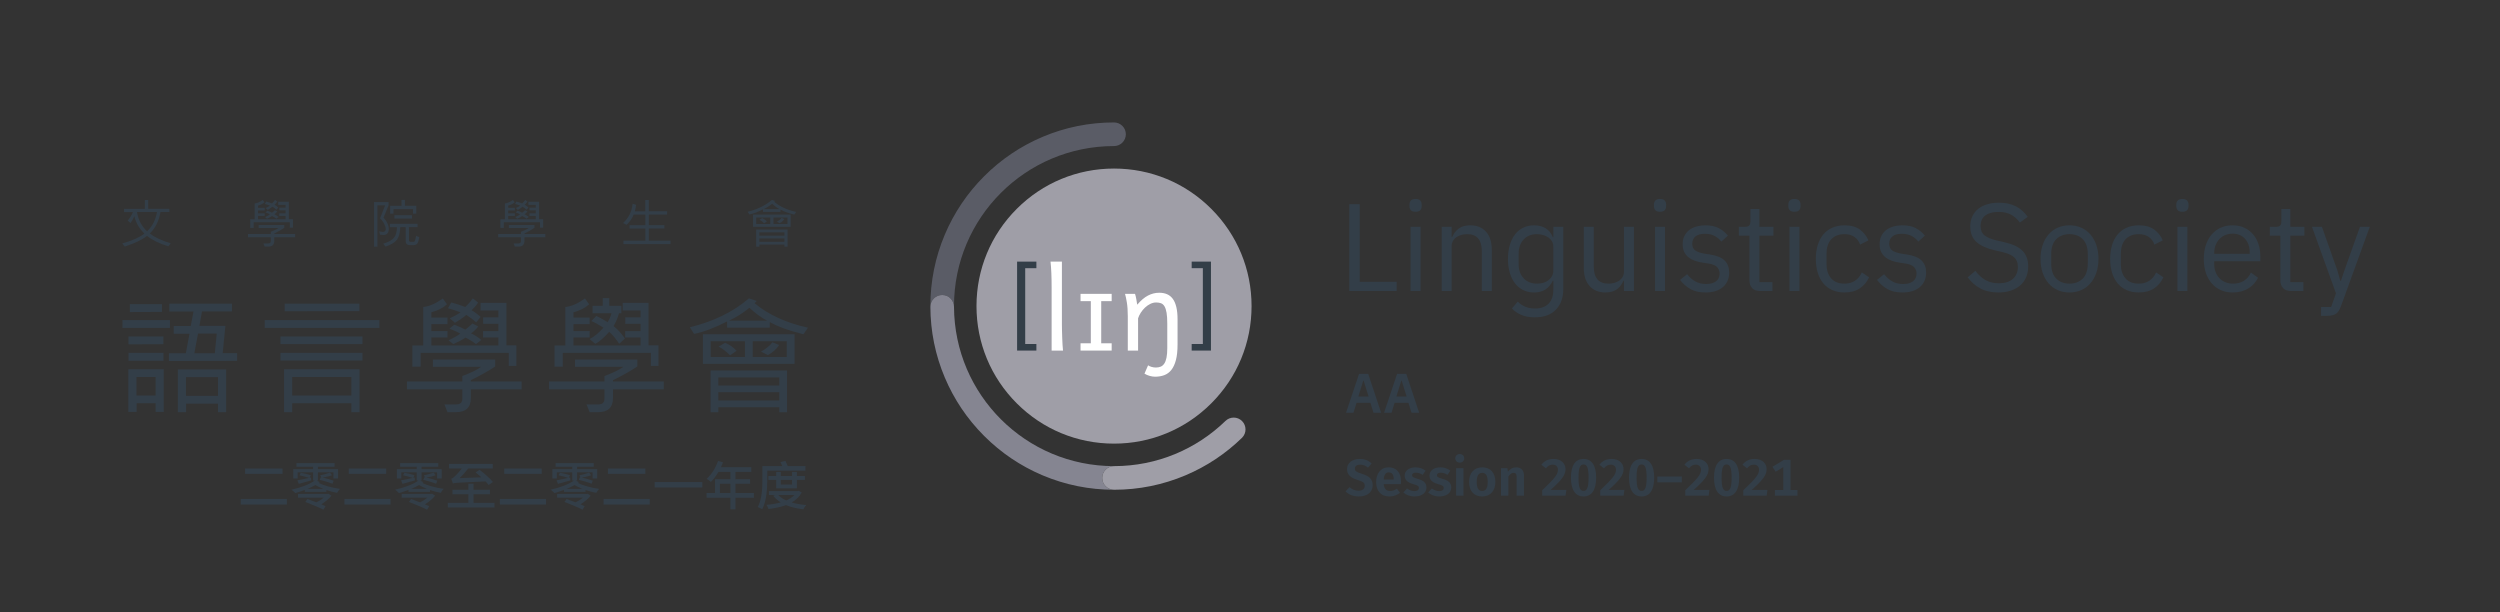 <?xml version="1.0" encoding="UTF-8"?><svg id="uuid-80d5c104-ba9f-49ca-acb6-b341394227b6" xmlns="http://www.w3.org/2000/svg" width="1020.93mm" height="250mm" xmlns:xlink="http://www.w3.org/1999/xlink" viewBox="0 0 2893.975 708.661"><rect x="0" y="0" width="2893.975" height="708.661" fill="#333333" stroke="none"/><defs><style>.uuid-39b69e42-a96c-4de2-99e6-032a1ff33a07{fill:#fff;}.uuid-5b909d5b-1e67-47f7-b3b9-e8b97bfa3566{fill:none;}.uuid-27d635ac-615b-4896-a33a-58795cc21600{fill:#333e48;}.uuid-41560b32-d014-4e49-b82b-5eb8ba03c1a8{fill:#9f9ea7;}.uuid-20111149-6c13-433e-9964-840d6f8a2aa1{fill:#5a5c66;}.uuid-28582830-c015-45b5-9b14-f9f43d062bec{fill:#858591;}.uuid-b550ade4-3367-4667-9c0d-2109c237ad06{clip-path:url(#uuid-2120705f-f601-4526-9203-2cfabcd825bf);}</style><clipPath id="uuid-2120705f-f601-4526-9203-2cfabcd825bf"><rect class="uuid-5b909d5b-1e67-47f7-b3b9-e8b97bfa3566" width="2893.975" height="708.661"/></clipPath></defs><g class="uuid-b550ade4-3367-4667-9c0d-2109c237ad06"><path class="uuid-20111149-6c13-433e-9964-840d6f8a2aa1" d="M1090.674,341.492c7.556,0,13.677,6.123,13.677,13.676,0-.279-.01-.559-.01-.838,0-102.31,82.935-185.248,185.248-185.248,7.554,0,13.674-6.121,13.674-13.676,0-7.551-6.12-13.674-13.674-13.674-28.688,0-56.535,5.625-82.765,16.719-25.318,10.709-48.05,26.033-67.564,45.549-19.519,19.517-34.844,42.25-45.553,67.568-11.094,26.229-16.72,54.072-16.72,82.762,0,.279.011.559.011.838,0-7.553,6.122-13.676,13.675-13.676Z"/><path class="uuid-28582830-c015-45b5-9b14-f9f43d062bec" d="M1275.913,553.254c0-7.553,6.123-13.676,13.676-13.676-102.03,0-184.785-82.486-185.238-184.41,0-7.553-6.121-13.676-13.677-13.676-7.553,0-13.675,6.123-13.675,13.676.108,28.393,5.726,55.951,16.709,81.924,10.709,25.318,26.034,48.053,45.553,67.566,19.514,19.52,42.245,34.844,67.564,45.553,26.23,11.094,54.077,16.719,82.765,16.719-7.553,0-13.676-6.123-13.676-13.676Z"/><path class="uuid-41560b32-d014-4e49-b82b-5eb8ba03c1a8" d="M1437.786,487.402c-5.34-5.34-13.997-5.34-19.34,0-33.342,32.291-78.775,52.176-128.857,52.176-7.553,0-13.676,6.123-13.676,13.676,0,7.553,6.123,13.676,13.676,13.676,28.689,0,56.532-5.625,82.762-16.719,24.407-10.322,46.4-24.947,65.436-43.467,5.344-5.34,5.344-14,0-19.342Z"/><path class="uuid-41560b32-d014-4e49-b82b-5eb8ba03c1a8" d="M1402.171,241.748c-30.068-30.072-70.053-46.631-112.582-46.631-42.527,0-82.512,16.559-112.583,46.631-30.069,30.072-46.634,70.055-46.634,112.582,0,42.529,16.565,82.51,46.634,112.582,30.071,30.072,70.056,46.635,112.583,46.635,42.529,0,82.514-16.562,112.582-46.635,30.071-30.072,46.631-70.053,46.631-112.582,0-42.527-16.56-82.51-46.631-112.582Z"/><path class="uuid-27d635ac-615b-4896-a33a-58795cc21600" d="M1177.382,405.82v-102.978h22.332v7.613h-12.943v87.752h12.943v7.613h-22.332Z"/><path class="uuid-27d635ac-615b-4896-a33a-58795cc21600" d="M1401.798,302.842v102.978h-22.33v-7.613h12.94v-87.752h-12.94v-7.613h22.33Z"/><path class="uuid-39b69e42-a96c-4de2-99e6-032a1ff33a07" d="M1229.251,375.25c0,2.057.031,4.484.094,7.271.063,2.789.152,5.623.26,8.496.107,2.875.233,5.623.387,8.238.149,2.619.332,4.807.545,6.565h-13.191v-72.73c0-6.264-.107-11.938-.322-17.022-.214-5.086-.537-9.496-.967-13.226h13.195v72.408Z"/><path class="uuid-39b69e42-a96c-4de2-99e6-032a1ff33a07" d="M1286.855,340.17v8.434h-12.101v48.787h12.101v8.43h-36.041v-8.43h11.906v-48.787h-11.906v-8.434h36.041Z"/><path class="uuid-39b69e42-a96c-4de2-99e6-032a1ff33a07" d="M1313.888,340.17c.258.689.516,1.578.771,2.674.263,1.094.493,2.24.71,3.441.213,1.201.406,2.383.58,3.541l.511,2.893c4.122-4.889,8.261-8.418,12.423-10.584,4.164-2.166,8.5-3.25,13.004-3.25,3.432,0,6.469.566,9.106,1.703,2.641,1.141,4.861,2.941,6.664,5.406,1.799,2.469,3.162,5.668,4.085,9.592.925,3.928,1.385,8.654,1.385,14.193v28.959c0,7.254-.634,13.273-1.9,18.055-1.263,4.787-3.037,8.603-5.308,11.461-2.275,2.85-5.013,4.867-8.208,6.047-3.196,1.182-6.747,1.772-10.65,1.772-1.931,0-4-.312-6.212-.934-2.209-.625-4.215-1.492-6.018-2.607l4.184-9.654c.986.729,2.307,1.34,3.959,1.836,1.649.49,3.337.738,5.049.738,2.062,0,3.908-.332,5.538-.998,1.632-.664,3.014-1.832,4.15-3.506,1.138-1.674,2.007-3.971,2.608-6.887.6-2.92.9-6.631.9-11.135v-28.32c0-5.148-.268-9.322-.805-12.52-.535-3.195-1.344-5.685-2.416-7.465-1.071-1.781-2.412-2.971-4.022-3.574-1.606-.598-3.483-.9-5.63-.9-2.316,0-4.576.547-6.786,1.645-2.212,1.092-4.243,2.51-6.087,4.246-1.847,1.736-3.475,3.697-4.891,5.889-1.414,2.19-2.467,4.375-3.156,6.565v37.33h-11.904v-39.582c0-6.35-.365-11.725-1.096-16.123-.729-4.398-1.44-7.713-2.125-9.945h11.588Z"/><rect class="uuid-5b909d5b-1e67-47f7-b3b9-e8b97bfa3566" x="1556.801" y="522.99" width="529.661" height="66.66"/><path class="uuid-27d635ac-615b-4896-a33a-58795cc21600" d="M1587.819,536.491l-4.199,4.86c-2.94-2.4-5.82-3.48-9.18-3.48-3.601,0-6.061,1.561-6.061,4.5,0,2.88,1.561,4.08,8.34,6.18,7.5,2.4,12.3,5.52,12.3,13.199,0,7.62-6,12.96-16.079,12.96-6.9,0-11.939-2.46-15.359-5.819l4.56-4.98c3,2.58,6.3,4.14,10.56,4.14s7.14-2.039,7.14-5.699c0-3.3-1.62-4.74-7.92-6.66-8.999-2.819-12.6-6.419-12.6-12.719,0-7.08,6.12-11.7,14.52-11.7,6.18,0,10.38,1.86,13.979,5.22Z"/><path class="uuid-27d635ac-615b-4896-a33a-58795cc21600" d="M1621.599,560.431h-19.858c.6,6.12,3.479,7.92,7.56,7.92,2.699,0,4.979-.841,7.739-2.761l3.54,4.801c-3.12,2.52-7.08,4.319-12.06,4.319-10.199,0-15.539-6.72-15.539-16.68,0-9.6,5.159-17.039,14.459-17.039,9,0,14.34,6,14.34,16.14,0,1.08-.12,2.399-.181,3.3ZM1613.319,554.73c0-4.8-1.62-7.919-5.7-7.919-3.359,0-5.399,2.22-5.879,8.279h11.579v-.36Z"/><path class="uuid-27d635ac-615b-4896-a33a-58795cc21600" d="M1650.159,544.831l-3.24,4.86c-2.58-1.62-5.16-2.521-7.92-2.521-2.819,0-4.38,1.14-4.38,2.88,0,1.86,1.08,2.7,6.66,4.32,6.359,1.739,9.959,4.38,9.959,10.02,0,6.6-6.18,10.319-13.739,10.319-5.52,0-9.959-1.86-12.959-4.62l4.199-4.68c2.4,1.86,5.34,3.12,8.521,3.12,3.18,0,5.22-1.32,5.22-3.479,0-2.4-1.141-3.181-7.021-4.8-6.419-1.801-9.419-4.98-9.419-9.78,0-5.399,4.92-9.479,12.6-9.479,4.619,0,8.52,1.44,11.52,3.84Z"/><path class="uuid-27d635ac-615b-4896-a33a-58795cc21600" d="M1678.898,544.831l-3.24,4.86c-2.58-1.62-5.16-2.521-7.92-2.521-2.819,0-4.38,1.14-4.38,2.88,0,1.86,1.08,2.7,6.66,4.32,6.359,1.739,9.96,4.38,9.96,10.02,0,6.6-6.181,10.319-13.74,10.319-5.52,0-9.959-1.86-12.959-4.62l4.199-4.68c2.4,1.86,5.34,3.12,8.521,3.12,3.18,0,5.22-1.32,5.22-3.479,0-2.4-1.141-3.181-7.021-4.8-6.419-1.801-9.419-4.98-9.419-9.78,0-5.399,4.92-9.479,12.6-9.479,4.619,0,8.52,1.44,11.52,3.84Z"/><path class="uuid-27d635ac-615b-4896-a33a-58795cc21600" d="M1694.977,530.552c0,2.82-2.159,4.979-5.22,4.979-3.06,0-5.159-2.159-5.159-4.979s2.1-4.979,5.159-4.979c3.061,0,5.22,2.159,5.22,4.979ZM1694.078,573.75h-8.52v-31.799h8.52v31.799Z"/><path class="uuid-27d635ac-615b-4896-a33a-58795cc21600" d="M1731.037,557.851c0,10.08-5.7,16.859-15.239,16.859-9.479,0-15.239-6.3-15.239-16.859,0-10.14,5.699-16.859,15.299-16.859,9.479,0,15.18,6.3,15.18,16.859ZM1709.437,557.851c0,7.319,2.16,10.5,6.36,10.5,4.199,0,6.359-3.24,6.359-10.5,0-7.319-2.16-10.499-6.3-10.499-4.26,0-6.42,3.239-6.42,10.499Z"/><path class="uuid-27d635ac-615b-4896-a33a-58795cc21600" d="M1764.157,550.591v23.159h-8.52v-21.719c0-3.66-1.32-4.68-3.48-4.68-2.46,0-4.38,1.619-6.119,4.439v21.959h-8.52v-31.799h7.379l.66,4.02c2.58-3.18,5.7-4.979,9.72-4.979,5.58,0,8.88,3.6,8.88,9.6Z"/><path class="uuid-27d635ac-615b-4896-a33a-58795cc21600" d="M1812.216,543.151c0,6.6-4.079,12.239-17.279,23.999h18.239l-.899,6.6h-27.06v-6.18c14.34-13.739,18.239-18.299,18.239-23.699,0-3.66-2.22-6-5.999-6-3.3,0-5.46,1.32-7.92,4.26l-5.28-4.14c3.3-4.26,7.68-6.72,14.04-6.72,9.18,0,13.919,5.4,13.919,11.88Z"/><path class="uuid-27d635ac-615b-4896-a33a-58795cc21600" d="M1847.676,552.931c0,14.159-5.1,21.779-14.58,21.779-9.479,0-14.579-7.62-14.579-21.779s5.1-21.659,14.579-21.659c9.48,0,14.58,7.5,14.58,21.659ZM1827.276,552.931c0,11.64,1.86,15.359,5.819,15.359,3.9,0,5.82-3.54,5.82-15.359s-1.92-15.299-5.82-15.299c-3.959,0-5.819,3.72-5.819,15.299Z"/><path class="uuid-27d635ac-615b-4896-a33a-58795cc21600" d="M1879.415,543.151c0,6.6-4.079,12.239-17.279,23.999h18.239l-.899,6.6h-27.06v-6.18c14.34-13.739,18.239-18.299,18.239-23.699,0-3.66-2.22-6-5.999-6-3.3,0-5.46,1.32-7.92,4.26l-5.28-4.14c3.3-4.26,7.68-6.72,14.04-6.72,9.18,0,13.919,5.4,13.919,11.88Z"/><path class="uuid-27d635ac-615b-4896-a33a-58795cc21600" d="M1914.875,552.931c0,14.159-5.1,21.779-14.58,21.779-9.479,0-14.579-7.62-14.579-21.779s5.1-21.659,14.579-21.659c9.48,0,14.58,7.5,14.58,21.659ZM1894.476,552.931c0,11.64,1.86,15.359,5.819,15.359,3.9,0,5.82-3.54,5.82-15.359s-1.92-15.299-5.82-15.299c-3.959,0-5.819,3.72-5.819,15.299Z"/><path class="uuid-27d635ac-615b-4896-a33a-58795cc21600" d="M1918.535,551.611h28.319v6.72h-28.319v-6.72Z"/><path class="uuid-27d635ac-615b-4896-a33a-58795cc21600" d="M1977.813,543.151c0,6.6-4.079,12.239-17.279,23.999h18.239l-.899,6.6h-27.06v-6.18c14.34-13.739,18.239-18.299,18.239-23.699,0-3.66-2.22-6-5.999-6-3.3,0-5.46,1.32-7.92,4.26l-5.28-4.14c3.3-4.26,7.68-6.72,14.04-6.72,9.18,0,13.919,5.4,13.919,11.88Z"/><path class="uuid-27d635ac-615b-4896-a33a-58795cc21600" d="M2013.273,552.931c0,14.159-5.1,21.779-14.58,21.779-9.479,0-14.579-7.62-14.579-21.779s5.1-21.659,14.579-21.659c9.48,0,14.58,7.5,14.58,21.659ZM1992.874,552.931c0,11.64,1.86,15.359,5.819,15.359,3.9,0,5.82-3.54,5.82-15.359s-1.92-15.299-5.82-15.299c-3.959,0-5.819,3.72-5.819,15.299Z"/><path class="uuid-27d635ac-615b-4896-a33a-58795cc21600" d="M2045.013,543.151c0,6.6-4.079,12.239-17.279,23.999h18.239l-.899,6.6h-27.06v-6.18c14.34-13.739,18.239-18.299,18.239-23.699,0-3.66-2.22-6-5.999-6-3.3,0-5.46,1.32-7.92,4.26l-5.28-4.14c3.3-4.26,7.68-6.72,14.04-6.72,9.18,0,13.919,5.4,13.919,11.88Z"/><path class="uuid-27d635ac-615b-4896-a33a-58795cc21600" d="M2080.713,567.21v6.54h-26.1v-6.54h9.72v-26.519l-8.88,5.34-3.659-5.7,13.379-8.1h7.5v34.979h8.04Z"/><rect class="uuid-5b909d5b-1e67-47f7-b3b9-e8b97bfa3566" x="275.314" y="531.728" width="660" height="66.181"/><path class="uuid-27d635ac-615b-4896-a33a-58795cc21600" d="M332.072,577.569v6.479h-53.398v-6.479h53.398ZM327.032,542.351v6.181h-43.318v-6.181h43.318Z"/><path class="uuid-27d635ac-615b-4896-a33a-58795cc21600" d="M362.434,543.071v-2.82h-19.26v-4.14h44.158v4.14h-19.319v2.82h23.279v10.799h-5.34v-7.079h-17.939v9.479h-1.68l3.84,1.86-1.26.959c5.64,2.82,15.6,5.641,24.659,6.84-1.141,1.08-2.64,3.24-3.36,4.561-4.14-.721-8.399-1.86-12.419-3.24v2.16h-24.959v-2.28c-3.72,1.44-7.5,2.64-10.979,3.66-1.08-1.14-3.12-3.06-4.44-3.96,9.84-2.16,20.579-5.939,27.06-10.56h-2.04v-9.479h-17.88v7.079h-5.1v-10.799h22.979ZM348.154,547.27c3.72.601,8.879,1.86,11.639,2.82l-1.38,3,1.5-.36.42,3.36c-5.1,1.439-10.14,2.819-14.459,4.02l-1.56-4.08c3.539-.6,8.339-1.739,13.439-2.819-2.82-1.021-7.561-2.28-11.16-3l1.561-2.94ZM379.232,571.81l.84-.3,3.601,2.28c-2.82,3.72-7.44,7.319-11.76,10.02l4.92,2.159-2.46,4.021c-4.68-2.4-14.1-6.36-20.939-8.939l2.4-3.42c3.06,1.08,6.84,2.52,10.439,3.899,2.819-1.38,6.06-3.42,8.579-5.46h-29.879v-4.26h34.259ZM374.312,565.93c-3.6-1.439-6.779-3-9.239-4.439-2.82,1.62-5.939,3.12-9.18,4.439h18.419ZM371.433,552.371l.601.119-1.5-2.279c3.42-.54,8.52-2.16,11.459-3.12l2.28,3.06c-3.12,1.2-7.38,2.101-10.739,2.7,4.439.96,9.659,2.46,12.659,3.6l-1.38,3.54c-3.42-1.439-9.899-3.359-14.819-4.56l1.439-3.06Z"/><path class="uuid-27d635ac-615b-4896-a33a-58795cc21600" d="M452.072,577.569v6.479h-53.398v-6.479h53.398ZM447.032,542.351v6.181h-43.318v-6.181h43.318Z"/><path class="uuid-27d635ac-615b-4896-a33a-58795cc21600" d="M482.434,543.071v-2.82h-19.26v-4.14h44.158v4.14h-19.319v2.82h23.279v10.799h-5.34v-7.079h-17.939v9.479h-1.68l3.84,1.86-1.26.959c5.64,2.82,15.6,5.641,24.659,6.84-1.141,1.08-2.64,3.24-3.36,4.561-4.14-.721-8.399-1.86-12.419-3.24v2.16h-24.959v-2.28c-3.72,1.44-7.5,2.64-10.979,3.66-1.08-1.14-3.12-3.06-4.44-3.96,9.84-2.16,20.579-5.939,27.06-10.56h-2.04v-9.479h-17.88v7.079h-5.1v-10.799h22.979ZM468.154,547.27c3.72.601,8.879,1.86,11.639,2.82l-1.38,3,1.5-.36.42,3.36c-5.1,1.439-10.14,2.819-14.459,4.02l-1.56-4.08c3.539-.6,8.339-1.739,13.439-2.819-2.82-1.021-7.561-2.28-11.16-3l1.561-2.94ZM499.232,571.81l.84-.3,3.601,2.28c-2.82,3.72-7.44,7.319-11.76,10.02l4.92,2.159-2.46,4.021c-4.68-2.4-14.1-6.36-20.939-8.939l2.4-3.42c3.06,1.08,6.84,2.52,10.439,3.899,2.819-1.38,6.06-3.42,8.579-5.46h-29.879v-4.26h34.259ZM494.312,565.93c-3.6-1.439-6.779-3-9.239-4.439-2.82,1.62-5.939,3.12-9.18,4.439h18.419ZM491.433,552.371l.601.119-1.5-2.279c3.42-.54,8.52-2.16,11.459-3.12l2.28,3.06c-3.12,1.2-7.38,2.101-10.739,2.7,4.439.96,9.659,2.46,12.659,3.6l-1.38,3.54c-3.42-1.439-9.899-3.359-14.819-4.56l1.439-3.06Z"/><path class="uuid-27d635ac-615b-4896-a33a-58795cc21600" d="M548.133,559.931v7.02h19.02v5.22h-19.02v9.959h24.299v5.28h-54.058v-5.28h23.819v-9.959h-18.419v-5.22h18.419v-7.02h5.939ZM522.334,554.11c1.26-.24,2.58-1.2,4.2-2.76,1.319-1.14,4.8-4.8,8.039-9.06h-14.759v-5.279h50.638v5.279h-28.438c-3.18,4.14-6.6,7.979-9.96,11.159l25.199-.899c-2.22-1.98-4.5-3.96-6.66-5.64l4.5-3.061c5.399,4.08,12.239,9.96,15.539,14.1l-4.979,3.48c-.9-1.2-2.1-2.641-3.54-4.141-31.799,1.38-35.398,1.5-37.918,2.34-.3-1.199-1.2-4.02-1.86-5.52Z"/><path class="uuid-27d635ac-615b-4896-a33a-58795cc21600" d="M632.072,577.569v6.479h-53.398v-6.479h53.398ZM627.032,542.351v6.181h-43.318v-6.181h43.318Z"/><path class="uuid-27d635ac-615b-4896-a33a-58795cc21600" d="M662.434,543.071v-2.82h-19.26v-4.14h44.158v4.14h-19.319v2.82h23.279v10.799h-5.34v-7.079h-17.939v9.479h-1.68l3.84,1.86-1.26.959c5.64,2.82,15.6,5.641,24.659,6.84-1.141,1.08-2.64,3.24-3.36,4.561-4.14-.721-8.399-1.86-12.419-3.24v2.16h-24.959v-2.28c-3.72,1.44-7.5,2.64-10.979,3.66-1.08-1.14-3.12-3.06-4.44-3.96,9.84-2.16,20.579-5.939,27.06-10.56h-2.04v-9.479h-17.88v7.079h-5.1v-10.799h22.979ZM648.154,547.27c3.72.601,8.879,1.86,11.639,2.82l-1.38,3,1.5-.36.42,3.36c-5.1,1.439-10.14,2.819-14.459,4.02l-1.56-4.08c3.539-.6,8.339-1.739,13.439-2.819-2.82-1.021-7.561-2.28-11.16-3l1.561-2.94ZM679.232,571.81l.84-.3,3.601,2.28c-2.82,3.72-7.44,7.319-11.76,10.02l4.92,2.159-2.46,4.021c-4.68-2.4-14.1-6.36-20.939-8.939l2.4-3.42c3.06,1.08,6.84,2.52,10.439,3.899,2.819-1.38,6.06-3.42,8.579-5.46h-29.879v-4.26h34.259ZM674.312,565.93c-3.6-1.439-6.779-3-9.239-4.439-2.82,1.62-5.939,3.12-9.18,4.439h18.419ZM671.433,552.371l.601.119-1.5-2.279c3.42-.54,8.52-2.16,11.459-3.12l2.28,3.06c-3.12,1.2-7.38,2.101-10.739,2.7,4.439.96,9.659,2.46,12.659,3.6l-1.38,3.54c-3.42-1.439-9.899-3.359-14.819-4.56l1.439-3.06Z"/><path class="uuid-27d635ac-615b-4896-a33a-58795cc21600" d="M752.072,577.569v6.479h-53.398v-6.479h53.398ZM747.032,542.351v6.181h-43.318v-6.181h43.318Z"/><path class="uuid-27d635ac-615b-4896-a33a-58795cc21600" d="M813.032,558.011v6.239h-55.198v-6.239h55.198Z"/><path class="uuid-27d635ac-615b-4896-a33a-58795cc21600" d="M827.734,570.67v-15.959h17.818v-8.4h-13.859c-2.699,4.5-5.699,8.52-8.819,11.58-1.08-1.021-3.479-2.88-4.859-3.66,5.579-4.859,10.379-12.6,13.199-20.579l5.76,1.5c-.72,1.92-1.5,3.84-2.4,5.7h35.099v5.459h-18.299v8.4h16.919v5.279h-16.919v10.68h21.359v5.52h-21.359v13.38h-5.82v-13.38h-27.599v-5.52h9.78ZM845.553,570.67v-10.68h-12.179v10.68h12.179Z"/><path class="uuid-27d635ac-615b-4896-a33a-58795cc21600" d="M909.153,533.531c.96,1.8,1.979,4.08,2.699,6h20.52v5.279h-44.218v10.86c0,9.839-.78,24.238-5.82,33.838-1.14-.84-3.72-2.04-5.159-2.52,4.919-9.12,5.339-22.199,5.339-31.259v-16.199h22.92c-.601-1.561-1.261-3.3-1.98-4.68l5.7-1.32ZM923.553,568.45l1.02-.24,3.54,1.86c-2.7,4.979-6.72,8.759-11.699,11.579,4.979,1.5,10.739,2.46,16.859,3-1.2,1.2-2.58,3.479-3.3,4.92-7.5-.84-14.28-2.46-20.1-4.86-6.12,2.28-13.079,3.66-20.279,4.5-.42-1.38-1.439-3.54-2.34-4.8,5.76-.479,11.46-1.38,16.56-2.819-3.42-2.101-6.36-4.681-8.7-7.68l2.28-.9h-7.26v-4.56h33.419ZM903.873,546.311v4.68h13.02v-4.68h5.58v4.68h9.239v4.561h-9.239v9.72h-23.999v-9.72h-9v-4.561h9v-4.68h5.399ZM900.934,573.01c2.279,2.52,5.46,4.62,9.18,6.3,3.84-1.62,7.079-3.72,9.539-6.3h-18.719ZM903.873,555.551v5.34h13.02v-5.34h-13.02Z"/><path class="uuid-27d635ac-615b-4896-a33a-58795cc21600" d="M196.723,379.626h-54.992v-9.129h54.992v9.129ZM189.566,476.833h-9.421v-10.006h-21.983v10.006h-9.567v-49.371h40.971v49.371ZM189.128,398.469l-40.387.146v-9.128h40.387v8.982ZM189.274,417.603h-40.533v-9.13h40.533v9.13ZM187.448,361.077l-37.1.145v-9.128h37.1v8.982ZM180.145,457.843v-21.397h-22.129v21.397h22.129ZM274.502,417.749l-78.947.146v-8.982h19.572l4.236-22.566h-18.258v-8.984h19.719l3.141-16.724h-27.972v-9.129h72.52v8.983h-34.69l-2.994,16.725h30.089l-3.141,31.548h16.725v8.984ZM261.795,477.124h-9.422v-9.86h-36.953v9.86h-9.568v-49.516h55.943v49.516ZM252.373,458.281v-21.69h-37.1v21.69h37.1ZM250.912,386.2h-21.689l-4.236,22.713h23.662l2.264-22.713Z"/><path class="uuid-27d635ac-615b-4896-a33a-58795cc21600" d="M439.174,379.626h-132.771v-9.129h132.771v9.129ZM419.602,398.322h-94.941v-8.836h94.941v8.836ZM419.602,417.311h-94.941v-8.838h94.941v8.838ZM416.17,477.124h-9.422v-10.298h-68.504v10.298h-9.421v-49.663h87.347v49.663ZM416.023,360.127l-86.471.219v-8.837h86.471v8.618ZM406.748,457.843v-21.397h-68.504v21.397h68.504Z"/><path class="uuid-27d635ac-615b-4896-a33a-58795cc21600" d="M603.848,450.687h-58.791v10.151c0,10.856-5.77,16.287-17.311,16.287h-9.713l-3.578-8.983h13.584c4.771,0,7.158-2.192,7.158-6.573v-10.881h-64.123v-9.13h64.123v-6.281c10.174-3.797,17.453-7.35,21.836-10.662h-55.943v-8.4h72.158v7.962c-7.598,5.161-16.994,10.443-28.191,15.847v1.534h58.791v9.13ZM597.713,423.591h-8.766v-15.118h-102.023v15.995h-9.568v-24.538h12.561v-44.551c6.912-.681,14.486-3.968,22.715-9.858l4.82,6.719c-4.434,4.089-10.471,7.182-18.113,9.275v6.135h18.695v7.596h-18.695v7.96h18.695v7.449h-18.695v9.276h77.633v-9.276h-17.82v-7.304h17.82v-8.544h-17.674v-7.449h17.674v-7.961h-20.668v-8.837h29.943v49.224h11.467v23.807ZM556.303,366.919l-5.111,6.28c-2.777-2.677-6.551-5.575-11.32-8.69-3.943,3.311-8.375,6.353-13.293,9.129l-5.988-5.259c4.723-1.947,8.859-4.236,12.416-6.865-5.941-2.239-10.736-3.797-14.389-4.673l3.727-6.72c5.402,1.363,10.832,3.117,16.285,5.258,3.457-3.26,6.354-6.596,8.691-10.005l6.135,4.894c-1.949,3.019-4.481,5.965-7.596,8.837,3.602,2.043,7.084,4.649,10.443,7.814ZM557.178,393.502l-6.133,4.82c-3.943-3.018-8.035-5.525-12.27-7.521-2.629,1.996-7.303,4.503-14.021,7.521l-5.551-4.382c6.279-2.968,10.783-5.551,13.512-7.741-2.728-1.703-6.865-3.603-12.416-5.698l5.476-4.6c5.014,1.802,9.299,3.676,12.853,5.622,1.361-.777,4.113-3.114,8.252-7.011l6.719,3.433c-2.482,3.214-5.256,5.869-8.324,7.961,4.041,1.85,8.008,4.381,11.902,7.594Z"/><path class="uuid-27d635ac-615b-4896-a33a-58795cc21600" d="M768.373,450.687h-58.791v10.151c0,10.856-5.77,16.287-17.309,16.287h-9.713l-3.578-8.983h13.584c4.77,0,7.156-2.192,7.156-6.573v-10.881h-64.121v-9.13h64.121v-6.281c10.176-3.797,17.453-7.35,21.838-10.662h-55.943v-8.4h72.156v7.962c-7.596,5.161-16.994,10.443-28.191,15.847v1.534h58.791v9.13ZM762.24,423.591h-8.768v-15.118h-102.023v15.995h-9.566v-24.538h12.56v-44.551c6.914-.681,14.484-3.968,22.713-9.858l4.82,6.719c-4.43,4.089-10.469,7.182-18.113,9.275v6.135h18.697v7.596h-18.697v7.96h18.697v7.449h-18.697v9.276h77.633v-9.276h-17.818v-7.304h17.818v-8.544h-17.674v-7.449h17.674v-7.961h-20.668v-8.837h29.943v49.224h11.469v23.807ZM723.43,391.864l-6.654,6.084c-3.037-4.564-7.383-10.276-11.586-13.825-6.533,7.279-11.906,11.912-16.105,13.893l-6.584-5.528c4.949-2.354,10.316-6.752,16.107-13.203-6.584-4.101-11.275-6.637-14.076-7.606l5.744-5.94c2.334.922,6.719,3.316,13.166,7.19,1.916-3.136,3.406-6.568,4.48-10.302h-21.99v-8.638h11.789v-8.897h7.566v8.897h13.992v8.638h-2.769c-1.555,5.718-3.646,10.671-6.275,14.863,5.09,3.87,9.975,9.767,13.195,14.375Z"/><path class="uuid-27d635ac-615b-4896-a33a-58795cc21600" d="M935.309,379.335l-5.258,7.595c-16.604-4.09-29.602-8.813-38.998-14.168v6.573h-49.371v-7.232c-14.217,7.353-26.973,12.15-38.27,14.388l-4.818-7.668c27.361-6.67,50.147-17.82,68.357-33.45l8.982,2.995c-.975,1.217-1.826,2.07-2.557,2.555,16.164,13.439,36.809,22.909,61.932,28.412ZM919.752,421.181h-106.041v-34.251h106.041v34.251ZM911.062,477.27h-8.982v-5.843h-70.549v5.843h-8.982v-48.42h88.514v48.42ZM862.35,413.294v-18.257h-39.656v18.257h39.656ZM902.08,446.305v-9.421h-70.549v9.421h70.549ZM902.08,463.54v-9.568h-70.549v9.568h70.549ZM852.637,406.063l-7.521,5.259c-4.527-4.575-8.959-7.96-13.293-10.151l7.596-4.382c5.16,2.19,9.566,5.283,13.219,9.274ZM888.059,371.229c-7.06-3.701-13.902-8.692-20.523-14.973-7.061,5.842-14.971,10.834-23.734,14.973h44.258ZM910.771,413.294v-18.257h-39.438v18.257h39.438ZM901.934,399.345c-2.873,4.577-7.207,8.473-13,11.685l-8.033-4.017c6.379-3.602,10.76-7.206,13.145-10.809l7.889,3.14Z"/><path class="uuid-27d635ac-615b-4896-a33a-58795cc21600" d="M197.622,281.63l-2.641,3.511c-10.18-3-18.441-7.04-24.779-12.12-5.463,4.46-14.041,8.581-25.742,12.361l-2.939-3.57c11.32-3.14,19.881-6.95,25.682-11.43-5.82-5.5-9.732-12.19-11.73-20.07-1.08,2.78-2.562,5.42-4.441,7.92l-3.178-2.909c2.519-3.001,4.547-6.292,6.088-9.871h-10.32v-3.69h24.062v-10.26h3.869v10.2h24.48v3.689h-10.262c-1.799,10.441-5.937,18.75-12.42,24.93,5.9,4.481,13.99,8.251,24.271,11.31ZM181.751,245.39h-23.219c1.598,9.261,5.508,16.71,11.728,22.351,6.08-5.66,9.91-13.111,11.49-22.351Z"/><path class="uuid-27d635ac-615b-4896-a33a-58795cc21600" d="M341.643,274.64h-24.152v4.171c0,4.46-2.369,6.69-7.109,6.69h-3.99l-1.469-3.69h5.578c1.961,0,2.941-.9,2.941-2.7v-4.472h-26.34v-3.75h26.34v-2.579c4.18-1.56,7.17-3.02,8.969-4.381h-22.98v-3.45h29.641v3.27c-3.119,2.121-6.98,4.291-11.58,6.511v.629h24.152v3.75ZM339.123,263.511h-3.602v-6.209h-41.912v6.569h-3.93v-10.08h5.16v-18.301c2.84-.279,5.951-1.63,9.332-4.05l1.978,2.76c-1.818,1.681-4.301,2.95-7.441,3.81v2.52h7.682v3.121h-7.682v3.271h7.682v3.059h-7.682v3.811h31.893v-3.811h-7.322v-3h7.322v-3.509h-7.26v-3.06h7.26v-3.27h-8.49v-3.629h12.299v20.22h4.713v9.78ZM322.112,240.231l-2.102,2.579c-1.139-1.1-2.689-2.288-4.648-3.569-1.621,1.36-3.441,2.61-5.461,3.75l-2.459-2.159c1.939-.801,3.639-1.74,5.1-2.82-2.441-.92-4.412-1.56-5.91-1.921l1.531-2.76c2.219.56,4.449,1.281,6.689,2.161,1.42-1.338,2.609-2.71,3.568-4.11l2.521,2.01c-.801,1.24-1.842,2.451-3.119,3.631,1.478.839,2.908,1.909,4.289,3.21ZM322.471,251.151l-2.52,1.98c-1.619-1.24-3.301-2.27-5.041-3.09-1.08.82-3,1.85-5.76,3.09l-2.281-1.801c2.582-1.219,4.432-2.279,5.551-3.179-1.119-.7-2.82-1.479-5.1-2.34l2.25-1.891c2.06.741,3.82,1.511,5.281,2.311.561-.32,1.689-1.28,3.389-2.881l2.76,1.411c-1.02,1.32-2.158,2.411-3.418,3.27,1.658.76,3.287,1.799,4.889,3.121Z"/><path class="uuid-27d635ac-615b-4896-a33a-58795cc21600" d="M444.007,251.9c4.041,4.54,6.062,8.971,6.062,13.29,0,2.1-.545,3.771-1.637,5.01-1.088,1.241-2.613,1.861-4.574,1.861-1.08,0-2.381-.131-3.9-.39l-1.109-3.992c2.141.542,3.68.812,4.619.812.779,0,1.49-.301,2.131-.901.641-.599.961-1.399.961-2.4,0-1.499-.551-3.419-1.65-5.761-1.101-2.339-2.752-4.57-4.951-6.689l5.851-15.031h-8.91v47.792h-3.932v-51.601h16.83v3.809l-5.791,14.191ZM485.38,274.492c-.521,3.24-1.221,5.59-2.102,7.049-.879,1.46-2.311,2.19-4.289,2.19h-4.68c-3.121,0-4.68-1.641-4.68-4.92v-15.87h-6.332c-.119,6.44-1.375,11.264-3.764,14.475-2.391,3.209-6.824,5.905-13.307,8.085l-2.519-3.451c6.019-1.779,10.15-4.08,12.391-6.9,2.24-2.82,3.369-6.87,3.391-12.149h-8.221v-3.931h32.133v3.871h-10.023v14.94c0,.5.16.965.48,1.395.32.431.701.645,1.141.645h3.81c.779,0,1.375-.641,1.785-1.92.408-1.279.754-2.94,1.035-4.98l3.75,1.471ZM481.929,247.28l-3.809.061v-5.282h-22.621v5.282h-3.871v-9.091h13.17v-6.81h3.932v6.751h13.199v9.089ZM476.89,253.07h-20.281v-3.93h20.281v3.93Z"/><path class="uuid-27d635ac-615b-4896-a33a-58795cc21600" d="M631.247,274.64h-24.152v4.171c0,4.46-2.371,6.69-7.109,6.69h-3.99l-1.471-3.69h5.58c1.961,0,2.941-.9,2.941-2.7v-4.472h-26.342v-3.75h26.342v-2.579c4.18-1.56,7.17-3.02,8.969-4.381h-22.981v-3.45h29.641v3.27c-3.119,2.121-6.98,4.291-11.58,6.511v.629h24.152v3.75ZM628.725,263.511h-3.6v-6.209h-41.91v6.569h-3.932v-10.08h5.162v-18.301c2.838-.279,5.949-1.63,9.328-4.05l1.981,2.76c-1.82,1.681-4.299,2.95-7.44,3.81v2.52h7.68v3.121h-7.68v3.271h7.68v3.059h-7.68v3.811h31.891v-3.811h-7.32v-3h7.32v-3.509h-7.26v-3.06h7.26v-3.27h-8.49v-3.629h12.299v20.22h4.711v9.78ZM611.715,240.231l-2.102,2.579c-1.141-1.1-2.689-2.288-4.65-3.569-1.619,1.36-3.439,2.61-5.459,3.75l-2.461-2.159c1.941-.801,3.643-1.74,5.102-2.82-2.441-.92-4.41-1.56-5.91-1.921l1.529-2.76c2.221.56,4.451,1.281,6.69,2.161,1.42-1.338,2.611-2.71,3.572-4.11l2.52,2.01c-.801,1.24-1.842,2.451-3.121,3.631,1.48.839,2.91,1.909,4.291,3.21ZM612.075,251.151l-2.52,1.98c-1.621-1.24-3.301-2.27-5.039-3.09-1.082.82-3,1.85-5.762,3.09l-2.279-1.801c2.58-1.219,4.43-2.279,5.551-3.179-1.121-.7-2.822-1.479-5.102-2.34l2.25-1.891c2.061.741,3.82,1.511,5.279,2.311.56-.32,1.689-1.28,3.391-2.881l2.76,1.411c-1.02,1.32-2.16,2.411-3.42,3.27,1.66.76,3.291,1.799,4.891,3.121Z"/><path class="uuid-27d635ac-615b-4896-a33a-58795cc21600" d="M776.241,282.501h-54.6v-3.87h25.439v-14.071h-18.33v-3.87h18.33v-12.24h-13.59c-1.641,4.259-4.381,8.189-8.221,11.79l-3.959-2.07c6.559-6.06,10.209-13.479,10.949-22.259l4.051,1.17c-.16,2.04-.631,4.56-1.412,7.56h12.123v-13.14h4.049v13.08h21.18v3.87h-21.18v12.18h18.06v3.87h-18.06v14.071h25.17v3.93Z"/><path class="uuid-27d635ac-615b-4896-a33a-58795cc21600" d="M921.658,245.33l-2.158,3.121c-6.82-1.68-12.162-3.62-16.021-5.82v2.699h-20.281v-2.969c-5.84,3.021-11.08,4.99-15.719,5.911l-1.98-3.15c11.24-2.741,20.6-7.321,28.08-13.741l3.689,1.23c-.4.5-.75.851-1.049,1.05,6.639,5.52,15.121,9.41,25.439,11.669ZM915.269,262.521h-43.561v-14.071h43.561v14.071ZM911.699,285.561h-3.691v-2.4h-28.98v2.4h-3.689v-19.89h36.361v19.89ZM891.687,259.28v-7.5h-16.289v7.5h16.289ZM908.008,272.841v-3.871h-28.98v3.871h28.98ZM908.008,279.921v-3.93h-28.98v3.93h28.98ZM887.697,256.311l-3.09,2.16c-1.859-1.878-3.68-3.27-5.459-4.169l3.119-1.8c2.121.899,3.93,2.17,5.43,3.81ZM902.248,242.001c-2.9-1.52-5.709-3.571-8.43-6.152-2.902,2.401-6.15,4.452-9.75,6.152h18.18ZM911.578,259.28v-7.5h-16.199v7.5h16.199ZM907.949,253.551c-1.182,1.879-2.961,3.479-5.342,4.799l-3.299-1.649c2.619-1.48,4.42-2.961,5.4-4.44l3.24,1.29Z"/><path class="uuid-27d635ac-615b-4896-a33a-58795cc21600" d="M1561.922,336.833v-100.471h12.091v89.819h42.751v10.652h-54.842Z"/><path class="uuid-27d635ac-615b-4896-a33a-58795cc21600" d="M1638.641,245.142c-2.497,0-4.296-.598-5.397-1.799-1.104-1.199-1.656-2.757-1.656-4.679v-1.871c0-1.918.552-3.478,1.656-4.678,1.102-1.199,2.9-1.799,5.397-1.799,2.494,0,4.294.601,5.398,1.799,1.102,1.201,1.655,2.76,1.655,4.678v1.871c0,1.922-.553,3.479-1.655,4.679-1.104,1.201-2.903,1.799-5.398,1.799ZM1632.884,262.56h11.516v74.273h-11.516v-74.273Z"/><path class="uuid-27d635ac-615b-4896-a33a-58795cc21600" d="M1668.869,336.833v-74.273h11.516v11.953h.576c1.821-4.179,4.39-7.506,7.7-9.975,3.312-2.47,7.748-3.707,13.315-3.707,7.677,0,13.747,2.471,18.209,7.413,4.462,4.943,6.693,11.926,6.693,20.944v47.644h-11.515v-45.728c0-13.369-5.615-20.053-16.842-20.053-2.303,0-4.535.29-6.693.866-2.159.578-4.103,1.444-5.83,2.598-1.727,1.154-3.095,2.62-4.102,4.399-1.008,1.779-1.512,3.871-1.512,6.275v51.644h-11.516Z"/><path class="uuid-27d635ac-615b-4896-a33a-58795cc21600" d="M1809.644,334.387c0,10.267-2.879,18.328-8.637,24.182-5.758,5.853-13.868,8.781-24.326,8.781-6.046,0-11.253-.94-15.618-2.818-4.367-1.882-7.988-4.363-10.867-7.447l6.766-7.952c2.494,2.568,5.373,4.545,8.637,5.926,3.261,1.381,7.053,2.071,11.371,2.071,6.716,0,11.922-1.855,15.617-5.564,3.693-3.714,5.542-9.184,5.542-16.412v-10.274h-.575c-2.209,4.561-5.088,7.98-8.637,10.26-3.552,2.281-7.917,3.421-13.1,3.421-4.605,0-8.779-.914-12.522-2.735-3.742-1.822-6.909-4.413-9.5-7.772-2.591-3.358-4.607-7.436-6.046-12.235-1.44-4.797-2.158-10.171-2.158-16.122,0-5.948.719-11.322,2.158-16.121,1.439-4.797,3.455-8.875,6.046-12.235,2.591-3.358,5.758-5.949,9.5-7.773,3.743-1.822,7.917-2.735,12.522-2.735,5.183,0,9.619,1.118,13.315,3.349,3.692,2.233,6.499,5.677,8.421,10.333h.575v-11.953h11.516v71.826ZM1779.271,328.341c2.592,0,5.038-.337,7.342-1.012,2.303-.675,4.293-1.665,5.973-2.966,1.678-1.3,3.023-2.893,4.031-4.773,1.007-1.88,1.511-4.075,1.511-6.583v-27.632c0-2.024-.481-3.929-1.439-5.715-.96-1.783-2.304-3.301-4.03-4.556-1.728-1.252-3.742-2.241-6.045-2.964-2.304-.724-4.75-1.086-7.342-1.086-6.527,0-11.709,2.073-15.545,6.221-3.84,4.147-5.758,9.499-5.758,16.058v12.73c0,6.559,1.918,11.911,5.758,16.059,3.836,4.147,9.017,6.221,15.545,6.221Z"/><path class="uuid-27d635ac-615b-4896-a33a-58795cc21600" d="M1879.885,324.88h-.576c-.769,1.712-1.704,3.399-2.807,5.061-1.104,1.662-2.471,3.135-4.102,4.416-1.633,1.282-3.599,2.304-5.902,3.064-2.303.76-4.99,1.14-8.061,1.14-7.678,0-13.771-2.47-18.28-7.414-4.512-4.941-6.766-11.922-6.766-20.943v-47.644h11.516v45.728c0,13.369,5.661,20.053,16.985,20.053,2.303,0,4.534-.287,6.693-.866,2.159-.575,4.077-1.44,5.758-2.595,1.678-1.154,3.022-2.62,4.029-4.399,1.008-1.778,1.512-3.92,1.512-6.421v-51.498h11.516v74.273h-11.516v-11.954Z"/><path class="uuid-27d635ac-615b-4896-a33a-58795cc21600" d="M1921.627,245.142c-2.496,0-4.295-.598-5.397-1.799-1.105-1.199-1.655-2.757-1.655-4.679v-1.871c0-1.918.551-3.478,1.655-4.678,1.103-1.199,2.901-1.799,5.397-1.799,2.494,0,4.294.601,5.398,1.799,1.102,1.201,1.654,2.76,1.654,4.678v1.871c0,1.922-.553,3.479-1.654,4.679-1.105,1.201-2.904,1.799-5.398,1.799ZM1915.869,262.56h11.516v74.273h-11.516v-74.273Z"/><path class="uuid-27d635ac-615b-4896-a33a-58795cc21600" d="M1974.166,338.561c-6.909,0-12.691-1.32-17.345-3.958-4.655-2.638-8.661-6.165-12.02-10.58l8.204-6.621c2.879,3.648,6.094,6.455,9.645,8.42,3.549,1.969,7.677,2.952,12.379,2.952,4.894,0,8.709-1.055,11.443-3.166,2.735-2.11,4.102-5.086,4.102-8.925,0-2.879-.935-5.348-2.807-7.413-1.872-2.062-5.254-3.477-10.148-4.246l-5.902-.864c-3.455-.479-6.621-1.223-9.5-2.231-2.879-1.008-5.398-2.351-7.557-4.03-2.159-1.678-3.84-3.765-5.038-6.262-1.201-2.494-1.8-5.47-1.8-8.924,0-3.647.67-6.837,2.016-9.573,1.343-2.735,3.189-5.012,5.542-6.837,2.351-1.822,5.157-3.19,8.42-4.102,3.262-.911,6.766-1.368,10.509-1.368,6.045,0,11.105,1.057,15.185,3.166,4.077,2.112,7.651,5.038,10.724,8.78l-7.63,6.909c-1.633-2.303-4.029-4.39-7.196-6.261-3.167-1.872-7.149-2.808-11.947-2.808-4.8,0-8.421,1.032-10.868,3.095-2.446,2.064-3.67,4.872-3.67,8.42,0,3.648,1.224,6.286,3.67,7.917,2.447,1.633,5.975,2.832,10.58,3.599l5.758.863c8.252,1.248,14.106,3.623,17.561,7.125,3.455,3.505,5.183,8.085,5.183,13.746,0,7.197-2.447,12.861-7.341,16.986-4.895,4.128-11.613,6.19-20.152,6.19Z"/><path class="uuid-27d635ac-615b-4896-a33a-58795cc21600" d="M2037.357,336.833c-4.029,0-7.077-1.124-9.14-3.373-2.065-2.249-3.095-5.195-3.095-8.834v-51.846h-12.235v-10.219h6.909c2.494,0,4.197-.505,5.11-1.513.911-1.007,1.367-2.757,1.367-5.253v-13.819h10.364v20.585h16.266v10.219h-16.266v53.835h15.113v10.219h-14.395Z"/><path class="uuid-27d635ac-615b-4896-a33a-58795cc21600" d="M2077.229,245.142c-2.496,0-4.296-.598-5.397-1.799-1.105-1.199-1.655-2.757-1.655-4.679v-1.871c0-1.918.551-3.478,1.655-4.678,1.102-1.199,2.901-1.799,5.397-1.799,2.495,0,4.294.601,5.397,1.799,1.103,1.201,1.656,2.76,1.656,4.678v1.871c0,1.922-.554,3.479-1.656,4.679-1.104,1.201-2.902,1.799-5.397,1.799ZM2071.472,262.56h11.516v74.273h-11.516v-74.273Z"/><path class="uuid-27d635ac-615b-4896-a33a-58795cc21600" d="M2135.094,338.561c-5.182,0-9.837-.914-13.962-2.735-4.127-1.822-7.606-4.413-10.435-7.772-2.832-3.358-4.991-7.436-6.477-12.235-1.488-4.797-2.231-10.171-2.231-16.122,0-5.948.742-11.322,2.231-16.121,1.486-4.797,3.645-8.875,6.477-12.235,2.829-3.358,6.309-5.949,10.435-7.773,4.125-1.822,8.78-2.735,13.962-2.735,7.389,0,13.315,1.608,17.777,4.822,4.462,3.216,7.795,7.413,10.004,12.595l-9.644,4.895c-1.344-3.837-3.551-6.813-6.621-8.925-3.072-2.109-6.909-3.166-11.516-3.166-3.454,0-6.477.553-9.068,1.655-2.59,1.104-4.75,2.64-6.477,4.606-1.727,1.967-3.023,4.318-3.887,7.053-.863,2.735-1.296,5.736-1.296,8.996v12.667c0,6.528,1.75,11.876,5.255,16.05,3.501,4.174,8.658,6.261,15.473,6.261,9.307,0,16.025-4.318,20.152-12.955l8.349,5.614c-2.399,5.376-5.974,9.645-10.724,12.811s-10.676,4.75-17.777,4.75Z"/><path class="uuid-27d635ac-615b-4896-a33a-58795cc21600" d="M2202.17,338.561c-6.909,0-12.691-1.32-17.345-3.958-4.655-2.638-8.661-6.165-12.02-10.58l8.204-6.621c2.879,3.648,6.094,6.455,9.645,8.42,3.549,1.969,7.676,2.952,12.379,2.952,4.894,0,8.709-1.055,11.443-3.166,2.735-2.11,4.103-5.086,4.103-8.925,0-2.879-.936-5.348-2.807-7.413-1.872-2.062-5.254-3.477-10.148-4.246l-5.902-.864c-3.455-.479-6.621-1.223-9.5-2.231s-5.398-2.351-7.557-4.03c-2.159-1.678-3.84-3.765-5.038-6.262-1.201-2.494-1.8-5.47-1.8-8.924,0-3.647.67-6.837,2.016-9.573,1.343-2.735,3.189-5.012,5.542-6.837,2.351-1.822,5.157-3.19,8.42-4.102,3.261-.911,6.766-1.368,10.509-1.368,6.045,0,11.105,1.057,15.185,3.166,4.077,2.112,7.651,5.038,10.724,8.78l-7.63,6.909c-1.633-2.303-4.029-4.39-7.197-6.261-3.166-1.872-7.148-2.808-11.946-2.808-4.8,0-8.421,1.032-10.868,3.095-2.446,2.064-3.67,4.872-3.67,8.42,0,3.648,1.224,6.286,3.67,7.917,2.447,1.633,5.975,2.832,10.58,3.599l5.758.863c8.252,1.248,14.107,3.623,17.561,7.125,3.455,3.505,5.182,8.085,5.182,13.746,0,7.197-2.446,12.861-7.34,16.986-4.895,4.128-11.613,6.19-20.152,6.19Z"/><path class="uuid-27d635ac-615b-4896-a33a-58795cc21600" d="M2313.292,338.561c-8.157,0-15.114-1.561-20.872-4.678-5.758-3.117-10.651-7.413-14.682-12.883l8.924-7.485c3.55,4.703,7.485,8.277,11.804,10.724,4.318,2.447,9.403,3.671,15.258,3.671,7.197,0,12.69-1.728,16.481-5.182,3.789-3.455,5.686-8.062,5.686-13.819,0-4.797-1.439-8.492-4.318-11.082-2.879-2.592-7.629-4.654-14.25-6.19l-8.205-1.871c-9.212-2.11-16.242-5.301-21.087-9.571-4.847-4.269-7.27-10.293-7.27-18.066,0-4.413.815-8.348,2.447-11.803,1.631-3.455,3.909-6.333,6.837-8.636,2.926-2.304,6.428-4.054,10.508-5.254,4.078-1.199,8.565-1.8,13.459-1.8,7.579,0,14.081,1.393,19.504,4.175,5.42,2.784,10.004,6.861,13.746,12.235l-9.068,6.621c-2.784-3.837-6.143-6.86-10.075-9.068-3.937-2.207-8.83-3.31-14.683-3.31-6.43,0-11.492,1.367-15.186,4.102-3.695,2.735-5.542,6.838-5.542,12.307,0,4.8,1.559,8.421,4.679,10.868,3.117,2.447,7.844,4.391,14.178,5.83l8.205,1.871c9.883,2.208,17.032,5.566,21.447,10.076,4.412,4.511,6.621,10.508,6.621,17.993,0,4.606-.791,8.78-2.375,12.523-1.584,3.742-3.864,6.909-6.837,9.5-2.976,2.591-6.599,4.606-10.868,6.045-4.271,1.44-9.093,2.159-14.466,2.159Z"/><path class="uuid-27d635ac-615b-4896-a33a-58795cc21600" d="M2395.626,338.561c-4.991,0-9.55-.914-13.675-2.735-4.127-1.822-7.654-4.438-10.58-7.845-2.928-3.405-5.206-7.484-6.837-12.235-1.633-4.75-2.446-10.099-2.446-16.05,0-5.852.814-11.178,2.446-15.978,1.631-4.797,3.909-8.899,6.837-12.307,2.926-3.405,6.453-6.021,10.58-7.845,4.125-1.822,8.684-2.735,13.675-2.735,4.988,0,9.522.913,13.603,2.735,4.077,1.824,7.604,4.44,10.579,7.845,2.974,3.407,5.276,7.51,6.909,12.307,1.631,4.8,2.447,10.126,2.447,15.978,0,5.951-.816,11.3-2.447,16.05-1.633,4.751-3.935,8.83-6.909,12.235-2.976,3.407-6.502,6.023-10.579,7.845-4.08,1.821-8.614,2.735-13.603,2.735ZM2395.626,328.341c6.236,0,11.321-1.918,15.258-5.758,3.934-3.837,5.901-9.691,5.901-17.561v-10.652c0-7.867-1.968-13.722-5.901-17.561-3.936-3.836-9.022-5.757-15.258-5.757-6.239,0-11.324,1.921-15.258,5.757-3.937,3.839-5.901,9.694-5.901,17.561v10.652c0,7.87,1.965,13.724,5.901,17.561,3.934,3.84,9.019,5.758,15.258,5.758Z"/><path class="uuid-27d635ac-615b-4896-a33a-58795cc21600" d="M2475.801,338.561c-5.182,0-9.837-.914-13.962-2.735-4.127-1.822-7.607-4.413-10.436-7.772-2.831-3.358-4.99-7.436-6.477-12.235-1.489-4.797-2.231-10.171-2.231-16.122,0-5.948.742-11.322,2.231-16.121,1.486-4.797,3.646-8.875,6.477-12.235,2.83-3.358,6.309-5.949,10.436-7.773,4.125-1.822,8.78-2.735,13.962-2.735,7.389,0,13.314,1.608,17.777,4.822,4.462,3.216,7.795,7.413,10.004,12.595l-9.645,4.895c-1.345-3.837-3.551-6.813-6.621-8.925-3.072-2.109-6.909-3.166-11.516-3.166-3.455,0-6.477.553-9.068,1.655-2.591,1.104-4.75,2.64-6.477,4.606-1.728,1.967-3.023,4.318-3.887,7.053-.863,2.735-1.296,5.736-1.296,8.996v12.667c0,6.528,1.75,11.876,5.254,16.05,3.502,4.174,8.659,6.261,15.474,6.261,9.307,0,16.025-4.318,20.152-12.955l8.349,5.614c-2.399,5.376-5.974,9.645-10.724,12.811s-10.677,4.75-17.777,4.75Z"/><path class="uuid-27d635ac-615b-4896-a33a-58795cc21600" d="M2526.323,245.142c-2.497,0-4.296-.598-5.397-1.799-1.104-1.199-1.655-2.757-1.655-4.679v-1.871c0-1.918.551-3.478,1.655-4.678,1.102-1.199,2.9-1.799,5.397-1.799,2.494,0,4.294.601,5.397,1.799,1.103,1.201,1.656,2.76,1.656,4.678v1.871c0,1.922-.554,3.479-1.656,4.679-1.104,1.201-2.903,1.799-5.397,1.799ZM2520.565,262.56h11.516v74.273h-11.516v-74.273Z"/><path class="uuid-27d635ac-615b-4896-a33a-58795cc21600" d="M2584.476,338.561c-5.087,0-9.669-.914-13.746-2.735-4.08-1.822-7.582-4.438-10.508-7.845-2.929-3.405-5.182-7.484-6.766-12.235-1.583-4.75-2.374-10.099-2.374-16.05,0-5.852.791-11.178,2.374-15.978,1.584-4.797,3.837-8.899,6.766-12.307,2.926-3.405,6.428-6.021,10.508-7.845,4.077-1.822,8.659-2.735,13.746-2.735,4.989,0,9.451.908,13.387,2.726,3.934,1.817,7.292,4.329,10.076,7.532,2.782,3.203,4.917,7.004,6.405,11.403,1.486,4.399,2.231,9.228,2.231,14.486v5.452h-53.403v3.455c0,3.166.504,6.117,1.512,8.852,1.008,2.735,2.447,5.11,4.318,7.125,1.871,2.016,4.174,3.599,6.909,4.751,2.735,1.151,5.83,1.727,9.284,1.727,4.701,0,8.803-1.103,12.308-3.311,3.501-2.206,6.212-5.373,8.132-9.5l8.205,5.94c-2.4,5.119-6.143,9.246-11.228,12.384-5.087,3.138-11.133,4.708-18.137,4.708ZM2584.476,270.477c-3.167,0-6.045.549-8.636,1.646-2.592,1.098-4.822,2.648-6.693,4.648-1.871,2.002-3.336,4.363-4.391,7.081-1.057,2.719-1.584,5.698-1.584,8.941v1.001h41.023v-1.575c0-6.581-1.799-11.848-5.397-15.806-3.599-3.958-8.373-5.938-14.322-5.938Z"/><path class="uuid-27d635ac-615b-4896-a33a-58795cc21600" d="M2651.984,336.833c-4.031,0-7.078-1.124-9.141-3.373-2.065-2.249-3.095-5.195-3.095-8.834v-51.846h-12.235v-10.219h6.909c2.494,0,4.197-.505,5.11-1.513.91-1.007,1.367-2.757,1.367-5.253v-13.819h10.363v20.585h16.266v10.219h-16.266v53.835h15.114v10.219h-14.394Z"/><path class="uuid-27d635ac-615b-4896-a33a-58795cc21600" d="M2731.871,262.56h11.372l-33.251,91.546c-.863,2.207-1.727,4.053-2.591,5.541-.864,1.487-1.921,2.664-3.167,3.527-1.248.864-2.807,1.487-4.678,1.871-1.871.382-4.152.576-6.838.576h-5.901v-10.22h11.659l5.614-15.809-27.781-77.033h11.516l17.849,50.426,3.455,12.069h.719l4.031-12.069,17.992-50.426Z"/><path class="uuid-27d635ac-615b-4896-a33a-58795cc21600" d="M1589.937,477.752l-3.609-11.476h-15.988l-3.547,11.476h-8.639l15.086-44.999h10.574l14.955,44.999h-8.832ZM1578.463,440.489h-.322l-5.738,18.503h11.863l-5.803-18.503Z"/><path class="uuid-27d635ac-615b-4896-a33a-58795cc21600" d="M1633.973,477.752l-3.609-11.476h-15.988l-3.547,11.476h-8.639l15.086-44.999h10.574l14.955,44.999h-8.832ZM1622.498,440.489h-.322l-5.738,18.503h11.863l-5.803-18.503Z"/></g></svg>